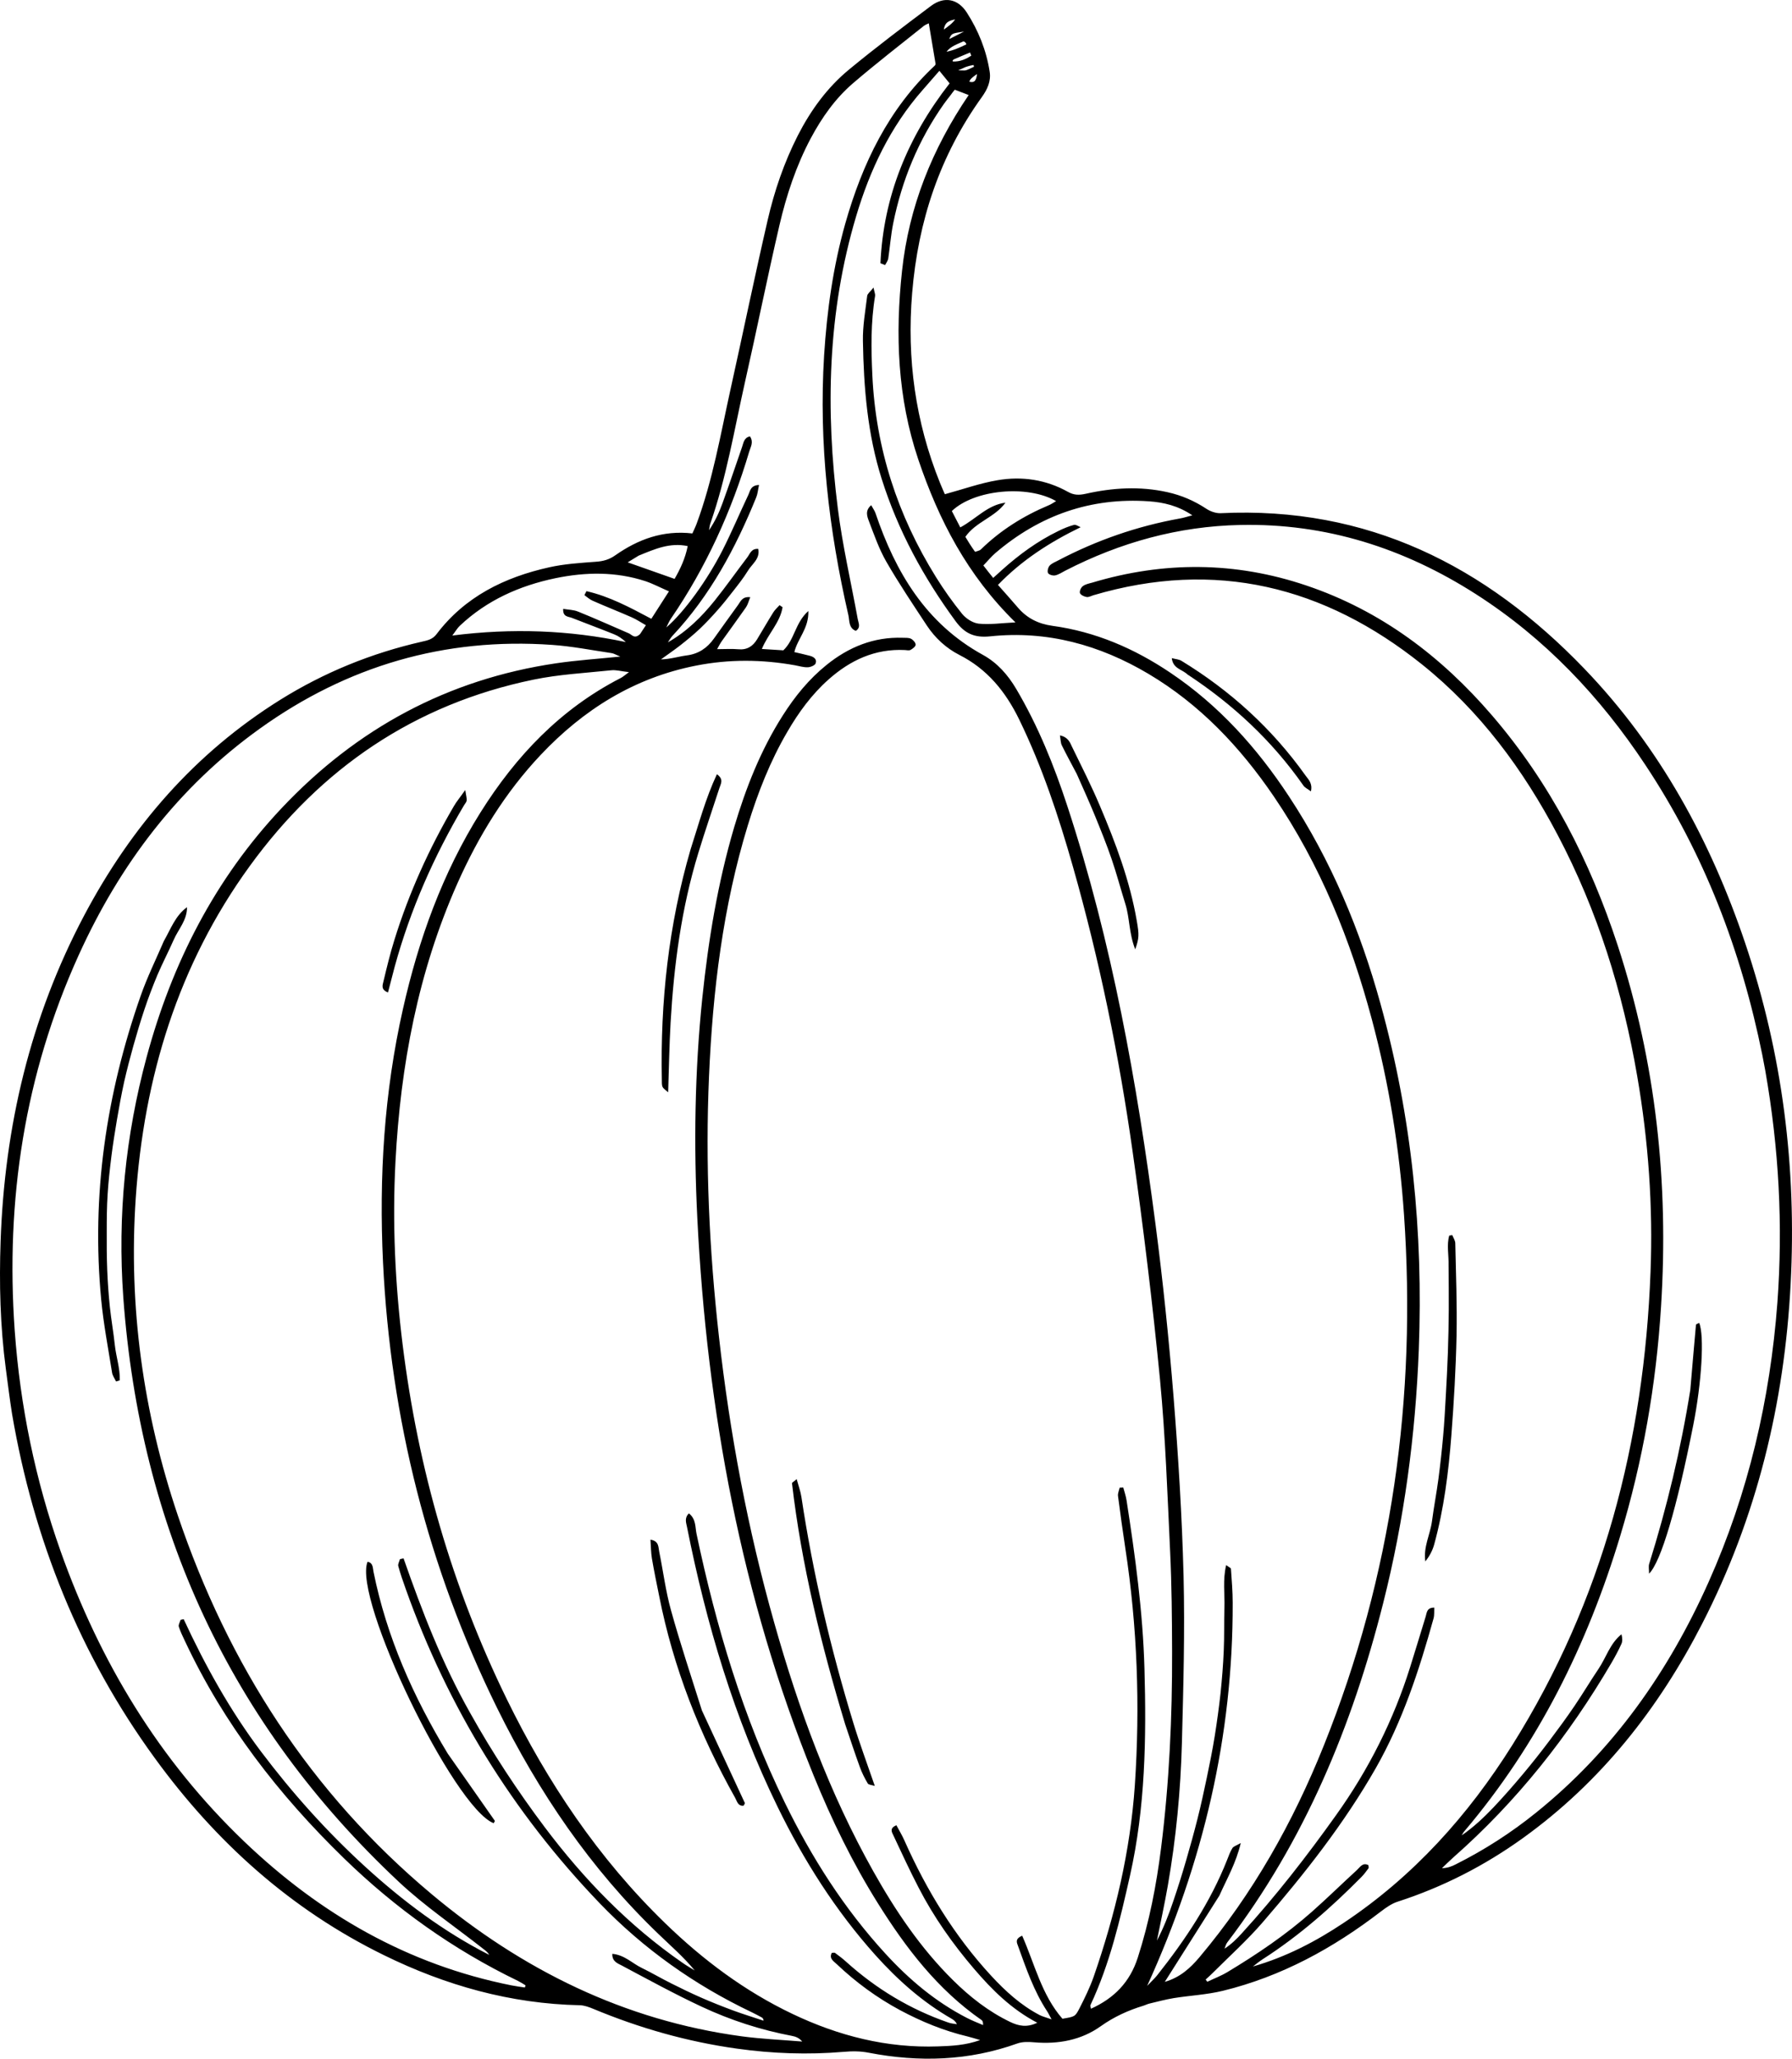 <?xml version="1.0" encoding="UTF-8" standalone="no"?>
<!-- Generator: Adobe Adobe Illustrator 24.2.0, SVG Export Plug-In . SVG Version: 6.00 Build 0)  -->

<svg
   version="1.1"
   id="Layer_1"
   x="0px"
   y="0px"
   width="184.204"
   height="211.508"
   viewBox="0 0 184.204 211.508"
   xml:space="preserve"
   sodipodi:docname="zapallo.svg"
   inkscape:version="1.4 (e7c3feb1, 2024-10-09)"
   xmlns:inkscape="http://www.inkscape.org/namespaces/inkscape"
   xmlns:sodipodi="http://sodipodi.sourceforge.net/DTD/sodipodi-0.dtd"
   xmlns="http://www.w3.org/2000/svg"
   xmlns:svg="http://www.w3.org/2000/svg"><defs
   id="defs12" /><sodipodi:namedview
   id="namedview12"
   pagecolor="#ffffff"
   bordercolor="#000000"
   borderopacity="0.25"
   inkscape:showpageshadow="2"
   inkscape:pageopacity="0.0"
   inkscape:pagecheckerboard="0"
   inkscape:deskcolor="#d1d1d1"
   inkscape:zoom="1.6816667"
   inkscape:cx="54.707631"
   inkscape:cy="125.76809"
   inkscape:window-width="1200"
   inkscape:window-height="1186"
   inkscape:window-x="0"
   inkscape:window-y="0"
   inkscape:window-maximized="0"
   inkscape:current-layer="Layer_1" />
<g
   id="g12"
   transform="translate(-226.068,-186.095)">
	<g
   id="g11">
		<path
   d="m 226.67,326.75 c -0.59,-4.45 -0.69,-8.8 -0.54,-13.14 0.41,-11.77 3.05,-23 8.59,-33.46 4.82,-9.1 11.36,-16.67 20.16,-22.16 4.51,-2.81 9.37,-4.79 14.56,-5.97 0.58,-0.13 1.1,-0.24 1.5,-0.77 2.92,-3.86 6.99,-5.85 11.58,-6.87 1.56,-0.35 3.18,-0.45 4.78,-0.57 0.76,-0.05 1.37,-0.21 2.01,-0.66 2.34,-1.64 4.9,-2.6 7.93,-2.25 0.14,-0.32 0.31,-0.66 0.44,-1.01 1.65,-4.46 2.45,-9.13 3.47,-13.75 1.29,-5.81 2.49,-11.64 3.83,-17.44 0.69,-3 1.69,-5.91 3.09,-8.67 1.33,-2.6 3.02,-4.93 5.26,-6.78 2.75,-2.27 5.59,-4.41 8.44,-6.55 1.34,-1 2.75,-0.75 3.67,0.67 1.2,1.86 2.02,3.9 2.36,6.1 0.15,0.97 -0.24,1.81 -0.8,2.59 -4.33,6.02 -6.56,12.75 -7.17,20.14 -0.56,6.76 0.33,13.23 2.86,19.5 0.18,0.45 0.38,0.88 0.5,1.17 1.88,-0.51 3.63,-1.14 5.43,-1.44 2.51,-0.43 4.98,-0.06 7.23,1.2 0.62,0.35 1.15,0.34 1.8,0.2 2.79,-0.63 5.6,-0.8 8.42,-0.17 1.45,0.32 2.77,0.89 4.01,1.71 0.41,0.27 0.98,0.47 1.46,0.45 15.06,-0.73 27.21,5.39 37.39,15.98 7.75,8.06 12.97,17.65 16.53,28.19 3.84,11.38 5.3,23.08 4.67,35.05 -0.64,12.24 -3.47,23.92 -9.09,34.87 -4.48,8.73 -10.41,16.26 -18.43,22.03 -3.95,2.84 -8.23,5.03 -12.87,6.53 -0.63,0.2 -1.21,0.62 -1.74,1.02 -4.89,3.76 -10.21,6.67 -16.24,8.14 -1.65,0.4 -3.37,0.48 -5.05,0.75 -0.85,0.14 -1.69,0.37 -2.53,0.57 -0.19,0.05 -0.36,0.14 -0.55,0.2 -1.58,0.48 -3.04,1.14 -4.42,2.12 -2,1.43 -4.37,1.86 -6.83,1.65 -0.56,-0.05 -1.19,-0.07 -1.71,0.11 -5.01,1.8 -10.12,1.96 -15.3,0.96 -0.86,-0.17 -1.7,-0.17 -2.59,-0.09 -3.66,0.31 -7.32,0.18 -10.96,-0.33 -5.1,-0.71 -10.02,-2.11 -14.77,-4.09 -0.44,-0.18 -0.92,-0.36 -1.39,-0.37 -7.11,-0.15 -13.78,-2.03 -20.12,-5.14 -9.59,-4.69 -17.29,-11.64 -23.54,-20.22 -7.73,-10.6 -12.48,-22.47 -14.69,-35.37 -0.24,-1.5 -0.42,-3 -0.64,-4.63 z m 124.74,54.1 c -1.85,2.92 -3.7,5.84 -5.61,8.86 1.56,-0.45 2.62,-1.41 3.57,-2.54 5.49,-6.52 9.62,-13.86 12.78,-21.75 7.03,-17.52 9.53,-35.74 8.24,-54.53 -0.47,-6.79 -1.54,-13.47 -3.3,-20.04 -2.18,-8.16 -5.31,-15.92 -10.09,-22.94 -3.45,-5.06 -7.58,-9.44 -12.89,-12.59 -5.01,-2.97 -10.41,-4.46 -16.24,-3.85 -1.67,0.18 -2.66,-0.31 -3.58,-1.56 -3.29,-4.48 -5.91,-9.3 -7.59,-14.61 -1.46,-4.6 -1.85,-9.37 -1.93,-14.16 -0.03,-1.55 0.25,-3.11 0.44,-4.65 0.03,-0.23 0.32,-0.43 0.65,-0.85 0.1,0.5 0.19,0.69 0.16,0.86 -0.45,2.71 -0.41,5.43 -0.28,8.17 0.35,7.49 2.59,14.36 6.53,20.7 0.82,1.32 1.73,2.6 2.71,3.81 0.4,0.48 1.1,0.93 1.7,0.99 1.13,0.12 2.29,-0.06 3.77,-0.13 -4.95,-4.84 -7.89,-10.53 -9.99,-16.74 -2.14,-6.34 -2.38,-12.8 -1.67,-19.38 0.71,-6.59 3.1,-12.54 6.85,-18.06 -0.57,-0.22 -0.97,-0.38 -1.43,-0.55 -0.16,0.2 -0.28,0.35 -0.39,0.51 -0.24,0.31 -0.48,0.61 -0.71,0.93 -2.63,3.72 -4.33,7.84 -5.23,12.3 -0.24,1.19 -0.33,2.42 -0.51,3.62 -0.04,0.23 -0.21,0.44 -0.32,0.66 -0.16,-0.06 -0.32,-0.13 -0.48,-0.19 0.31,-6.88 2.81,-12.97 7.11,-18.48 -0.3,-0.37 -0.6,-0.73 -1.05,-1.29 -0.63,0.72 -1.18,1.35 -1.72,1.97 -3.32,3.77 -5.42,8.21 -6.84,12.98 -2.94,9.86 -3.16,19.91 -1.88,30.02 0.48,3.81 1.36,7.58 2.05,11.37 0.07,0.4 0.34,0.84 -0.2,1.2 -0.75,-0.29 -0.64,-1.05 -0.76,-1.59 -2.02,-8.79 -3.06,-17.68 -2.5,-26.72 0.29,-4.59 0.93,-9.13 2.18,-13.55 1.75,-6.15 4.44,-11.77 9.2,-16.22 0.06,-0.06 0.08,-0.17 0.08,-0.16 -0.24,-1.42 -0.46,-2.75 -0.7,-4.18 -0.18,0.09 -0.36,0.15 -0.5,0.26 -2.44,1.95 -4.91,3.86 -7.28,5.89 -1.83,1.57 -3.21,3.53 -4.35,5.66 -1.5,2.82 -2.5,5.84 -3.22,8.93 -1.25,5.37 -2.33,10.77 -3.55,16.15 -1.09,4.85 -1.9,9.77 -3.55,14.49 -0.08,0.22 -0.09,0.47 -0.14,0.7 0.6,-0.88 1.03,-1.8 1.38,-2.76 0.7,-1.93 1.35,-3.87 2.02,-5.8 0.15,-0.43 0.19,-0.95 0.81,-1.08 0.4,0.6 0.06,1.08 -0.08,1.57 -1.82,6.13 -4.43,11.88 -8.05,17.16 -0.19,0.28 -0.32,0.6 -0.47,0.9 1.86,-1.6 4.22,-4.88 5.77,-7.92 0.95,-1.87 1.76,-3.8 2.66,-5.7 0.19,-0.39 0.21,-0.98 1.1,-1.02 -0.11,0.5 -0.14,0.92 -0.29,1.28 -2.11,5.19 -4.72,10.07 -8.59,14.2 -0.19,0.2 -0.33,0.46 -0.49,0.69 1.95,-1.11 3.47,-2.62 4.82,-4.3 1.16,-1.45 2.23,-2.97 3.35,-4.44 0.27,-0.36 0.41,-0.92 1.12,-0.86 0.21,1.02 -0.64,1.54 -1.06,2.24 -0.46,0.75 -1.01,1.44 -1.55,2.13 -0.51,0.66 -1.03,1.31 -1.58,1.93 -0.58,0.66 -1.18,1.3 -1.82,1.91 -0.64,0.6 -1.32,1.16 -2.01,1.7 -0.64,0.5 -1.32,0.96 -1.98,1.44 0.97,-0.02 1.81,-0.3 2.67,-0.41 1.2,-0.16 2.08,-0.76 2.76,-1.71 0.83,-1.15 1.64,-2.31 2.48,-3.45 0.27,-0.36 0.42,-0.91 1.27,-0.82 -0.17,0.41 -0.25,0.76 -0.44,1.04 -0.81,1.16 -1.65,2.3 -2.47,3.45 -0.18,0.25 -0.32,0.53 -0.5,0.85 0.81,0 1.5,-0.05 2.17,0.01 0.9,0.09 1.5,-0.3 1.94,-1.02 0.56,-0.92 1.09,-1.85 1.66,-2.76 0.17,-0.28 0.43,-0.5 0.65,-0.75 0.1,0.07 0.21,0.14 0.31,0.21 -0.25,1.57 -1.48,2.72 -2.13,4.29 0.87,0.06 1.58,0.1 2.21,0.14 1.17,-1.11 1.2,-2.82 2.57,-4.04 0.06,1.79 -1.1,2.82 -1.44,4.22 0.52,0.12 1.04,0.24 1.55,0.37 0.41,0.1 0.8,0.33 0.64,0.79 -0.08,0.21 -0.52,0.39 -0.8,0.4 -0.43,0.02 -0.87,-0.12 -1.3,-0.2 -3.4,-0.61 -6.79,-0.64 -10.19,0.03 -6.37,1.25 -11.58,4.52 -15.98,9.18 -3.66,3.88 -6.4,8.36 -8.56,13.21 -4.04,9.09 -5.84,18.69 -6.36,28.56 -0.33,6.3 -0.04,12.58 0.74,18.85 1.58,12.7 5.06,24.84 10.68,36.34 4.19,8.57 9.43,16.41 16.32,23.08 3.88,3.76 8.17,6.97 13.06,9.3 4.74,2.26 9.71,3.53 15,3.34 1.39,-0.05 2.79,-0.11 4.3,-0.65 -0.55,-0.16 -0.92,-0.28 -1.29,-0.37 -2.44,-0.58 -4.73,-1.52 -6.94,-2.7 -2.38,-1.28 -4.54,-2.86 -6.5,-4.72 -0.31,-0.3 -0.83,-0.57 -0.52,-1.17 0.15,0 0.28,-0.04 0.34,0.01 0.39,0.29 0.78,0.58 1.14,0.91 3.09,2.78 6.57,4.88 10.5,6.24 0.28,0.1 0.58,0.12 0.88,0.17 -0.14,-0.31 -0.34,-0.44 -0.54,-0.56 -3,-1.72 -5.54,-3.98 -7.84,-6.54 -4.1,-4.58 -7.36,-9.72 -10.05,-15.23 -4.46,-9.14 -7.33,-18.79 -9.31,-28.74 -0.09,-0.46 -0.29,-0.93 0.19,-1.41 0.75,0.58 0.64,1.42 0.79,2.12 2.01,9.53 4.78,18.81 9.07,27.59 2.76,5.65 6.1,10.9 10.36,15.54 2.43,2.65 5.14,4.93 8.35,6.58 0.54,0.28 1.11,0.5 1.67,0.74 0.01,-0.31 -0.05,-0.45 -0.16,-0.52 -4.51,-3.13 -7.76,-7.38 -10.63,-11.96 -2.63,-4.19 -4.78,-8.62 -6.64,-13.19 -7.43,-18.34 -10.95,-37.51 -11.94,-57.18 -0.38,-7.56 -0.27,-15.13 0.51,-22.67 0.62,-5.93 1.58,-11.8 3.27,-17.53 1.2,-4.04 2.73,-7.94 5.01,-11.51 1.24,-1.95 2.68,-3.72 4.49,-5.18 2.28,-1.84 4.85,-2.89 7.82,-2.79 0.29,0.01 0.62,-0.02 0.86,0.1 0.22,0.11 0.48,0.4 0.48,0.61 0,0.19 -0.31,0.42 -0.53,0.54 -0.15,0.08 -0.38,0.02 -0.58,0.01 -3.06,-0.15 -5.61,1.04 -7.85,3.03 -1.73,1.54 -3.08,3.39 -4.24,5.39 -1.76,3.01 -3.02,6.23 -4.04,9.55 -2.58,8.41 -3.62,17.07 -4,25.82 -0.39,8.94 0.02,17.85 1.02,26.75 1.12,9.96 2.96,19.78 5.69,29.42 2.5,8.85 5.65,17.45 10.17,25.5 2.28,4.06 4.86,7.9 8.19,11.19 1.75,1.73 3.66,3.23 5.89,4.3 0.87,0.42 1.73,0.59 2.78,0.08 -2.64,-1.38 -4.64,-3.37 -6.49,-5.53 -2.2,-2.57 -4.14,-5.32 -5.69,-8.32 -0.92,-1.77 -1.76,-3.59 -2.61,-5.4 -0.15,-0.32 -0.43,-0.73 0.31,-1.04 0.28,0.52 0.6,1.05 0.84,1.6 2.26,5.07 5.12,9.76 8.9,13.86 1.47,1.59 3.05,3.03 4.98,4.04 0.31,0.16 0.67,0.24 1.23,0.44 -0.24,-0.44 -0.34,-0.66 -0.47,-0.85 -1.35,-2.06 -2.14,-4.37 -2.97,-6.67 -0.13,-0.35 -0.35,-0.75 0.42,-1.07 1.28,2.89 2,6.09 4.14,8.53 1.26,-0.22 1.3,-0.19 1.76,-1.09 0.53,-1.04 1.05,-2.1 1.44,-3.2 2.22,-6.39 3.78,-12.94 4.24,-19.69 0.55,-8.15 0.26,-16.29 -0.98,-24.38 -0.27,-1.78 -0.52,-3.57 -0.75,-5.36 -0.03,-0.27 0.11,-0.56 0.17,-0.84 0.12,-0.01 0.25,-0.02 0.37,-0.02 0.12,0.44 0.27,0.87 0.34,1.32 0.89,5.74 1.68,11.48 1.84,17.31 0.2,7.14 0.09,14.25 -1.49,21.26 -1.02,4.52 -2.07,9.04 -4.05,13.26 -0.05,0.1 0.02,0.25 0.04,0.4 2.39,-1.08 4,-2.73 4.81,-5.24 1.19,-3.69 1.92,-7.46 2.4,-11.29 0.84,-6.69 1.15,-13.42 1.13,-20.16 -0.01,-3.42 -0.04,-6.84 -0.2,-10.25 -0.28,-5.9 -0.48,-11.81 -1.04,-17.68 -0.76,-7.81 -1.71,-15.62 -2.81,-23.39 -1.4,-9.91 -3.41,-19.71 -6.15,-29.35 -1.47,-5.17 -3.16,-10.25 -5.52,-15.1 -1.39,-2.85 -3.27,-5.17 -6.15,-6.63 -1.37,-0.7 -2.49,-1.74 -3.34,-3.02 -1.42,-2.16 -2.87,-4.31 -4.16,-6.55 -0.75,-1.3 -1.25,-2.75 -1.79,-4.16 -0.18,-0.48 -0.43,-1.09 0.23,-1.65 0.18,0.33 0.35,0.55 0.44,0.81 2.06,6.08 5.18,11.34 11.03,14.56 1.48,0.81 2.57,2.04 3.44,3.51 2.25,3.81 3.89,7.87 5.26,12.05 4.58,13.97 7.15,28.37 9.05,42.9 0.77,5.9 1.38,11.83 1.86,17.76 0.49,6.13 0.87,12.27 1.03,18.41 0.14,5.71 -0.02,11.42 -0.17,17.13 -0.13,4.93 -0.6,9.84 -1.45,14.7 -0.33,1.89 -0.74,3.76 -1.12,5.64 0.69,-1.31 1.22,-2.67 1.68,-4.04 0.47,-1.38 0.91,-2.78 1.32,-4.19 0.41,-1.4 0.8,-2.81 1.16,-4.23 0.36,-1.42 0.67,-2.85 0.97,-4.28 0.3,-1.43 0.59,-2.87 0.82,-4.31 0.23,-1.44 0.43,-2.9 0.59,-4.35 0.15,-1.45 0.27,-2.92 0.33,-4.38 0.07,-1.46 0.02,-2.93 0.07,-4.39 0.05,-1.42 -0.19,-2.86 0.18,-4.41 0.29,0.22 0.49,0.3 0.49,0.38 0.08,1.16 0.18,2.33 0.18,3.49 0.04,13.67 -3.01,26.66 -8.79,39.36 0.48,-0.51 0.79,-0.78 1.04,-1.1 2.89,-3.65 5.46,-7.49 7.18,-11.85 0.16,-0.41 0.31,-0.83 0.54,-1.2 0.11,-0.18 0.39,-0.25 0.86,-0.52 -0.48,2.03 -1.38,3.58 -2.2,5.4 z m 56.11,-84.79 c -0.1,-0.53 -0.2,-1.06 -0.3,-1.58 -2.16,-10.68 -5.98,-20.7 -12.03,-29.81 -4.64,-7 -10.31,-12.99 -17.42,-17.54 -7.38,-4.72 -15.41,-7.29 -24.22,-7.1 -6.35,0.13 -12.33,1.79 -17.97,4.69 -0.35,0.18 -0.68,0.41 -1.05,0.49 -0.23,0.05 -0.64,-0.07 -0.73,-0.24 -0.1,-0.17 0,-0.58 0.16,-0.76 0.22,-0.24 0.57,-0.37 0.87,-0.53 3.96,-2.08 8.14,-3.53 12.54,-4.32 0.36,-0.06 0.71,-0.18 1.26,-0.32 -1.48,-1 -2.95,-1.33 -4.45,-1.44 -5.99,-0.42 -11.25,1.43 -15.8,5.32 -0.43,0.37 -0.79,0.82 -1.23,1.27 0.37,0.48 0.66,0.85 1.01,1.28 0.36,-0.32 0.64,-0.57 0.92,-0.83 1.75,-1.57 3.64,-2.95 5.76,-3.98 0.52,-0.26 1.07,-0.49 1.63,-0.64 0.19,-0.05 0.45,0.15 0.68,0.24 -3.19,1.55 -6.05,3.39 -8.5,5.93 0.78,0.88 1.43,1.6 2.06,2.34 0.93,1.08 2.09,1.66 3.52,1.86 4.43,0.6 8.44,2.33 12.14,4.82 4.99,3.35 8.91,7.72 12.19,12.7 4.34,6.58 7.33,13.77 9.42,21.34 3.22,11.62 4.39,23.46 3.93,35.5 -0.34,8.81 -1.5,17.5 -3.66,26.04 -3.18,12.61 -8.08,24.45 -16.03,34.87 -0.14,0.18 -0.19,0.43 -0.28,0.64 0.71,-0.46 1.26,-1.01 1.78,-1.58 3.5,-3.83 6.67,-7.91 9.68,-12.13 3.35,-4.68 5.91,-9.76 7.63,-15.25 0.54,-1.72 1.06,-3.45 1.59,-5.17 0.12,-0.39 0.1,-0.91 0.88,-0.91 -0.02,0.38 0.02,0.76 -0.07,1.1 -1.48,5.32 -3.19,10.56 -5.94,15.39 -3.26,5.71 -7.31,10.84 -11.59,15.8 -1.62,1.88 -3.48,3.55 -5.24,5.31 -0.21,0.21 -0.44,0.41 -0.66,0.61 0.06,0.08 0.11,0.16 0.17,0.23 0.69,-0.33 1.41,-0.6 2.06,-0.99 3.06,-1.84 6.01,-3.83 8.69,-6.2 1.57,-1.39 3.07,-2.86 4.62,-4.28 0.33,-0.3 0.6,-0.82 1.19,-0.51 0.01,0.14 0.05,0.27 0.01,0.32 -0.23,0.31 -0.46,0.63 -0.73,0.9 -3.1,3.13 -6.39,6.03 -10.11,8.42 -0.36,0.23 -0.7,0.51 -1.04,0.77 3.42,-0.98 6.48,-2.58 9.37,-4.51 7.15,-4.77 12.76,-11.02 17.3,-18.25 9.32,-14.85 13.54,-31.22 14.2,-48.6 0.26,-6.75 -0.22,-13.46 -1.37,-20.12 -1.49,-8.67 -4.07,-16.98 -8.18,-24.78 -3.54,-6.72 -7.99,-12.75 -13.95,-17.52 -10.04,-8.03 -21.24,-10.8 -33.77,-7.1 -0.23,0.07 -0.48,0.22 -0.7,0.18 -0.25,-0.04 -0.6,-0.2 -0.68,-0.4 -0.07,-0.18 0.1,-0.57 0.29,-0.71 0.26,-0.2 0.62,-0.27 0.95,-0.36 7.37,-2.21 14.72,-2.18 22.03,0.29 7.66,2.58 13.87,7.28 19.09,13.35 5.98,6.95 10.07,14.95 12.91,23.61 3.95,12.08 5.26,24.47 4.46,37.12 -0.5,8.02 -1.87,15.88 -4.2,23.58 -3.37,11.15 -8.44,21.4 -16.02,30.33 -0.11,0.12 -0.18,0.28 -0.27,0.42 1.23,-0.85 2.28,-1.84 3.28,-2.89 1.04,-1.1 2.04,-2.24 3.01,-3.4 0.94,-1.12 1.85,-2.27 2.73,-3.44 0.88,-1.17 1.75,-2.35 2.57,-3.56 0.85,-1.25 1.62,-2.55 2.47,-3.81 0.79,-1.17 1.18,-2.61 2.36,-3.56 0.1,0.37 0.12,0.71 0,0.98 -0.3,0.67 -0.65,1.31 -1.02,1.95 -4.4,7.51 -9.74,14.26 -16.29,20.02 -0.39,0.35 -0.76,0.72 -1.14,1.08 0.58,-0.01 1.03,-0.19 1.45,-0.41 2.93,-1.47 5.68,-3.24 8.23,-5.3 7.93,-6.38 13.61,-14.47 17.73,-23.69 4.08,-9.14 6.32,-18.73 7.07,-28.7 0.58,-7.93 0.17,-15.8 -1.25,-23.87 z m -133.13,66.01 c 2.29,4.1 4.86,8.01 7.68,11.76 4.02,5.34 8.62,10.09 14.14,13.91 0.41,0.29 0.85,0.54 1.27,0.8 -1.15,-1.4 -2.47,-2.53 -3.72,-3.74 -6.99,-6.7 -12.34,-14.6 -16.6,-23.24 -7.1,-14.43 -10.94,-29.71 -11.72,-45.76 -0.42,-8.76 0.11,-17.47 2.05,-26.05 1.61,-7.14 4.06,-13.96 7.97,-20.19 3.65,-5.81 8.24,-10.64 14.42,-13.81 0.2,-0.1 0.38,-0.26 0.84,-0.6 -0.82,-0.09 -1.33,-0.25 -1.83,-0.19 -2.67,0.28 -5.37,0.42 -7.98,0.96 -12.23,2.52 -21.87,9.11 -29.16,19.14 -7.39,10.17 -10.89,21.73 -11.73,34.15 -0.75,11.14 0.76,22.02 4.33,32.59 5.18,15.32 13.63,28.48 26.09,38.9 9.29,7.77 19.8,12.98 31.91,14.61 2.05,0.27 4.12,0.36 6.18,0.53 -0.32,-0.38 -0.68,-0.51 -1.05,-0.58 -3.23,-0.61 -6.34,-1.62 -9.31,-3.01 -2.78,-1.3 -5.48,-2.78 -8.19,-4.22 -0.41,-0.22 -1,-0.4 -0.97,-1.2 1.25,0.11 2.04,0.97 3.01,1.44 1.05,0.51 2.06,1.11 3.11,1.63 1,0.5 2.01,0.99 3.04,1.44 1.07,0.47 2.16,0.9 3.26,1.31 1.03,0.38 2.08,0.7 3.13,1.05 -0.03,-0.21 -0.1,-0.28 -0.18,-0.33 -0.34,-0.18 -0.68,-0.37 -1.04,-0.54 -5.88,-2.8 -11.12,-6.51 -15.63,-11.2 -8.95,-9.32 -15.59,-20.09 -19.93,-32.27 -0.28,-0.78 -0.55,-1.56 -0.77,-2.36 -0.06,-0.21 0.11,-0.48 0.17,-0.72 0.12,-0.03 0.25,-0.05 0.37,-0.08 1.9,5.42 3.93,10.72 6.84,15.87 z m 4.92,27.54 c -6.65,-3.21 -12.59,-7.45 -17.88,-12.59 -6.71,-6.52 -12.36,-13.81 -16.35,-22.32 -0.23,-0.49 -0.47,-0.97 -0.63,-1.48 -0.06,-0.2 0.11,-0.46 0.18,-0.7 0.11,-0.02 0.21,-0.05 0.32,-0.07 2.22,4.79 4.77,9.38 7.95,13.6 3.21,4.26 6.76,8.22 10.7,11.82 3.89,3.55 8.06,6.68 12.76,9.07 -0.15,-0.27 -0.37,-0.43 -0.59,-0.6 -2.91,-2.29 -6.01,-4.38 -8.71,-6.91 -17.36,-16.26 -26.6,-36.42 -28.32,-60.07 -0.6,-8.34 0.22,-16.58 2.4,-24.66 2.6,-9.63 7.01,-18.3 13.9,-25.6 7.7,-8.16 17.06,-13.22 28.2,-14.86 2.11,-0.31 4.24,-0.45 6.59,-0.69 -0.43,-0.17 -0.67,-0.33 -0.93,-0.36 -2.03,-0.3 -4.05,-0.7 -6.08,-0.84 -11.05,-0.78 -21.07,2.17 -30.04,8.6 -8.39,6.01 -14.4,13.96 -18.63,23.29 -5.56,12.26 -7.52,25.16 -6.57,38.55 0.56,7.79 2.12,15.36 4.73,22.71 4.04,11.35 10.11,21.42 18.86,29.79 7.79,7.45 16.8,12.65 27.47,14.78 0.46,0.09 0.92,0.15 1.38,0.22 0.02,-0.07 0.05,-0.15 0.07,-0.22 -0.21,-0.14 -0.41,-0.26 -0.78,-0.46 z m 12.55,-138.37 c 0.18,-0.28 0.37,-0.55 0.6,-0.91 -0.53,-0.3 -0.97,-0.6 -1.45,-0.81 -1.34,-0.59 -2.7,-1.12 -4.03,-1.71 -0.3,-0.13 -0.56,-0.37 -0.84,-0.57 0.07,-0.14 0.14,-0.27 0.21,-0.41 2.34,0.53 4.45,1.66 6.67,2.84 0.6,-0.94 1.17,-1.82 1.81,-2.82 -0.92,-0.4 -1.65,-0.79 -2.43,-1.05 -3.05,-0.99 -6.14,-0.94 -9.24,-0.3 -3.69,0.77 -7.04,2.26 -9.82,4.88 -0.25,0.23 -0.42,0.54 -0.78,1.01 6.17,-0.78 12.01,-0.56 17.84,0.67 -0.38,-0.35 -0.77,-0.63 -1.21,-0.8 -1.44,-0.58 -2.9,-1.12 -4.35,-1.69 -0.37,-0.14 -0.93,-0.09 -0.88,-0.92 0.53,0.09 1.07,0.09 1.53,0.28 1.76,0.71 3.49,1.49 5.23,2.24 0.32,0.15 0.58,0.6 1.14,0.07 z m 34.44,-8.45 c 0.21,-0.08 0.46,-0.11 0.61,-0.26 2.02,-1.97 4.36,-3.43 6.95,-4.52 0.25,-0.1 0.47,-0.26 0.77,-0.43 -2.98,-1.71 -8.43,-1.18 -10.72,1.02 0.28,0.54 0.58,1.11 0.87,1.68 1.66,-0.9 2.81,-2.31 4.64,-2.54 -1.08,1.51 -3.05,1.96 -4.12,3.51 0.29,0.48 0.57,0.94 1,1.54 z m -34.58,0.39 c -0.35,0.21 -0.7,0.43 -1.13,0.69 1.69,0.6 3.23,1.14 4.82,1.7 0.59,-1.03 1.09,-2.08 1.35,-3.37 -1.83,-0.38 -3.33,0.28 -5.04,0.98 z m 33.39,-52.84 c -0.61,0.29 -1.29,0.48 -1.75,1.07 0.73,-0.14 1.38,-0.44 2.03,-0.75 0.03,-0.02 -0.05,-0.24 -0.28,-0.32 z m -0.86,-2.25 c -0.54,0.11 -1.06,0.24 -1.16,1.04 0.43,-0.31 0.87,-0.62 1.16,-1.04 z m -0.17,4.12 c -0.03,0.04 -0.07,0.07 -0.09,0.11 -0.01,0.02 0.02,0.09 0.03,0.09 0.73,0.04 1.33,-0.24 1.89,-0.6 -0.04,-0.11 -0.08,-0.21 -0.13,-0.32 -0.51,0.21 -1.02,0.42 -1.7,0.72 z m -0.44,-2.1 c 0.42,-0.21 0.84,-0.42 1.52,-0.77 -1.28,0.19 -1.28,0.19 -1.52,0.77 z m 2.07,4.38 c 0.4,0.1 0.7,0.05 0.79,-0.79 -0.45,0.32 -0.7,0.49 -0.79,0.79 z m -0.38,-1.51 c -0.16,0.07 -0.33,0.15 -0.77,0.34 0.47,0 0.66,0.04 0.82,-0.01 0.28,-0.09 0.54,-0.24 0.81,-0.36 -0.02,-0.06 -0.03,-0.12 -0.05,-0.18 -0.21,0.04 -0.43,0.08 -0.81,0.21 z"
   id="path1" />
		<path
   d="m 312.94,363.23 c -2.47,-8.18 -4.48,-16.35 -5.46,-24.74 -0.01,-0.08 0.2,-0.18 0.48,-0.43 0.19,0.69 0.4,1.26 0.49,1.85 1.18,7.86 3.01,15.58 5.33,23.18 0.65,2.13 1.43,4.22 2.21,6.49 -0.3,-0.1 -0.63,-0.11 -0.72,-0.25 -0.32,-0.54 -0.61,-1.11 -0.82,-1.7 -0.52,-1.43 -0.99,-2.86 -1.51,-4.4 z"
   id="path2" />
		<path
   d="m 297.06,273.34 c 0.85,-2.63 1.53,-5.2 2.7,-7.7 0.74,0.52 0.39,0.99 0.26,1.41 -0.72,2.23 -1.49,4.44 -2.17,6.68 -1.74,5.68 -2.51,11.52 -2.85,17.43 -0.13,2.32 -0.17,4.64 -0.25,7.16 -0.26,-0.24 -0.49,-0.37 -0.58,-0.57 -0.09,-0.21 -0.06,-0.48 -0.07,-0.72 -0.16,-8 0.68,-15.87 2.96,-23.69 z"
   id="path3" />
		<path
   d="m 298.22,361.83 c 1.5,3.24 2.96,6.37 4.41,9.5 0.03,0.05 -0.07,0.17 -0.13,0.28 -0.58,0.06 -0.67,-0.45 -0.86,-0.8 -3.65,-6.51 -6.36,-13.38 -7.81,-20.72 -0.26,-1.29 -0.53,-2.58 -0.75,-3.88 -0.1,-0.61 -0.1,-1.23 -0.15,-1.93 0.89,0.14 0.8,0.76 0.9,1.23 0.41,2.01 0.66,4.05 1.21,6.02 0.95,3.43 2.08,6.8 3.18,10.3 z"
   id="path4" />
		<path
   d="m 336.75,265.61 c -0.55,-1.05 -1.07,-1.99 -1.54,-2.95 -0.12,-0.25 -0.11,-0.57 -0.19,-1.01 0.83,0.17 1.03,0.71 1.24,1.16 0.98,2.01 2,4.02 2.87,6.08 1.62,3.82 3.08,7.69 3.79,11.81 0.25,1.44 0.25,1.76 -0.16,2.93 -0.65,-1.65 -0.56,-3.22 -1.01,-4.65 -0.48,-1.53 -0.89,-3.09 -1.41,-4.61 -0.5,-1.47 -1.09,-2.92 -1.68,-4.37 -0.59,-1.44 -1.23,-2.86 -1.91,-4.39 z"
   id="path5" />
		<path
   d="m 374.97,316.13 c 0.03,-1.12 -0.21,-2.13 0.07,-3.09 0.1,-0.02 0.21,-0.03 0.31,-0.05 0.11,0.27 0.3,0.55 0.31,0.82 0.07,3.17 0.19,6.34 0.13,9.5 -0.07,3.41 -0.27,6.82 -0.53,10.22 -0.29,3.79 -0.76,7.57 -1.77,11.25 -0.17,0.61 -0.47,1.19 -0.91,1.73 -0.22,-1.48 0.51,-2.77 0.69,-4.16 0.19,-1.45 0.47,-2.89 0.66,-4.33 0.19,-1.45 0.35,-2.9 0.48,-4.36 0.13,-1.41 0.2,-2.82 0.28,-4.23 0.08,-1.46 0.16,-2.92 0.21,-4.38 0.05,-1.46 0.08,-2.93 0.09,-4.39 0.01,-1.46 -0.01,-2.93 -0.02,-4.53 z"
   id="path6" />
		<path
   d="m 399.82,328.88 c 0.2,-2.31 0.38,-4.49 0.58,-6.67 0.01,-0.08 0.21,-0.13 0.33,-0.2 0.55,1.27 0.26,6.14 -0.61,10.51 -1.67,8.43 -3.31,14.04 -4.54,15.25 0,-0.42 -0.07,-0.74 0.01,-1 1.82,-5.82 3.25,-11.74 4.23,-17.89 z"
   id="path7" />
		<path
   d="m 348.12,255.38 c -0.57,-0.54 -1.48,-0.58 -1.6,-1.67 0.4,0.11 0.73,0.12 0.98,0.27 5.05,3.08 9.34,6.98 12.78,11.81 0.29,0.4 0.73,0.79 0.54,1.61 -0.34,-0.26 -0.63,-0.38 -0.78,-0.61 -3.2,-4.57 -7.19,-8.3 -11.92,-11.41 z"
   id="path8" />
		<path
   d="m 272.1,366.27 c 1.65,2.36 3.25,4.62 4.83,6.89 0.03,0.04 -0.08,0.16 -0.12,0.25 -4.12,-1.62 -14.49,-23.08 -12.96,-26.86 0.59,0.11 0.53,0.65 0.61,1.02 1.35,6.69 4.07,12.81 7.64,18.7 z"
   id="path9" />
		<path
   d="m 266.64,285.41 c -0.24,0.94 -0.46,1.77 -0.69,2.65 -0.78,-0.3 -0.54,-0.8 -0.46,-1.16 0.34,-1.42 0.68,-2.84 1.12,-4.24 1.49,-4.81 3.56,-9.37 6.1,-13.72 0.28,-0.49 0.65,-0.92 1.18,-1.68 0.09,0.6 0.17,0.84 0.15,1.07 -0.02,0.18 -0.18,0.34 -0.28,0.51 -3.06,5.18 -5.49,10.64 -7.12,16.57 z"
   id="path10" />
		<path
   d="m 242.91,282.78 c 0.73,-1.28 1.19,-2.62 2.38,-3.48 0.02,1.33 -0.89,2.26 -1.37,3.36 -0.53,1.2 -1.14,2.37 -1.66,3.58 -0.49,1.17 -0.94,2.35 -1.34,3.55 -0.42,1.25 -0.79,2.51 -1.15,3.78 -0.34,1.22 -0.66,2.45 -0.94,3.68 -0.28,1.28 -0.52,2.58 -0.74,3.88 -0.21,1.25 -0.41,2.5 -0.57,3.76 -0.16,1.3 -0.31,2.61 -0.39,3.93 -0.08,1.26 -0.09,2.53 -0.09,3.8 -0.01,1.32 0,2.63 0.05,3.95 0.05,1.27 0.14,2.53 0.27,3.79 0.14,1.31 0.37,2.61 0.51,3.91 0.13,1.22 0.55,2.41 0.51,3.64 -0.13,0.04 -0.25,0.08 -0.38,0.12 -0.14,-0.3 -0.36,-0.59 -0.41,-0.9 -0.4,-2.5 -0.88,-5 -1.12,-7.51 -1.02,-10.71 0.51,-21.1 4.06,-31.22 0.66,-1.89 1.55,-3.69 2.38,-5.62 z"
   id="path11" />
	</g>
</g>
</svg>
